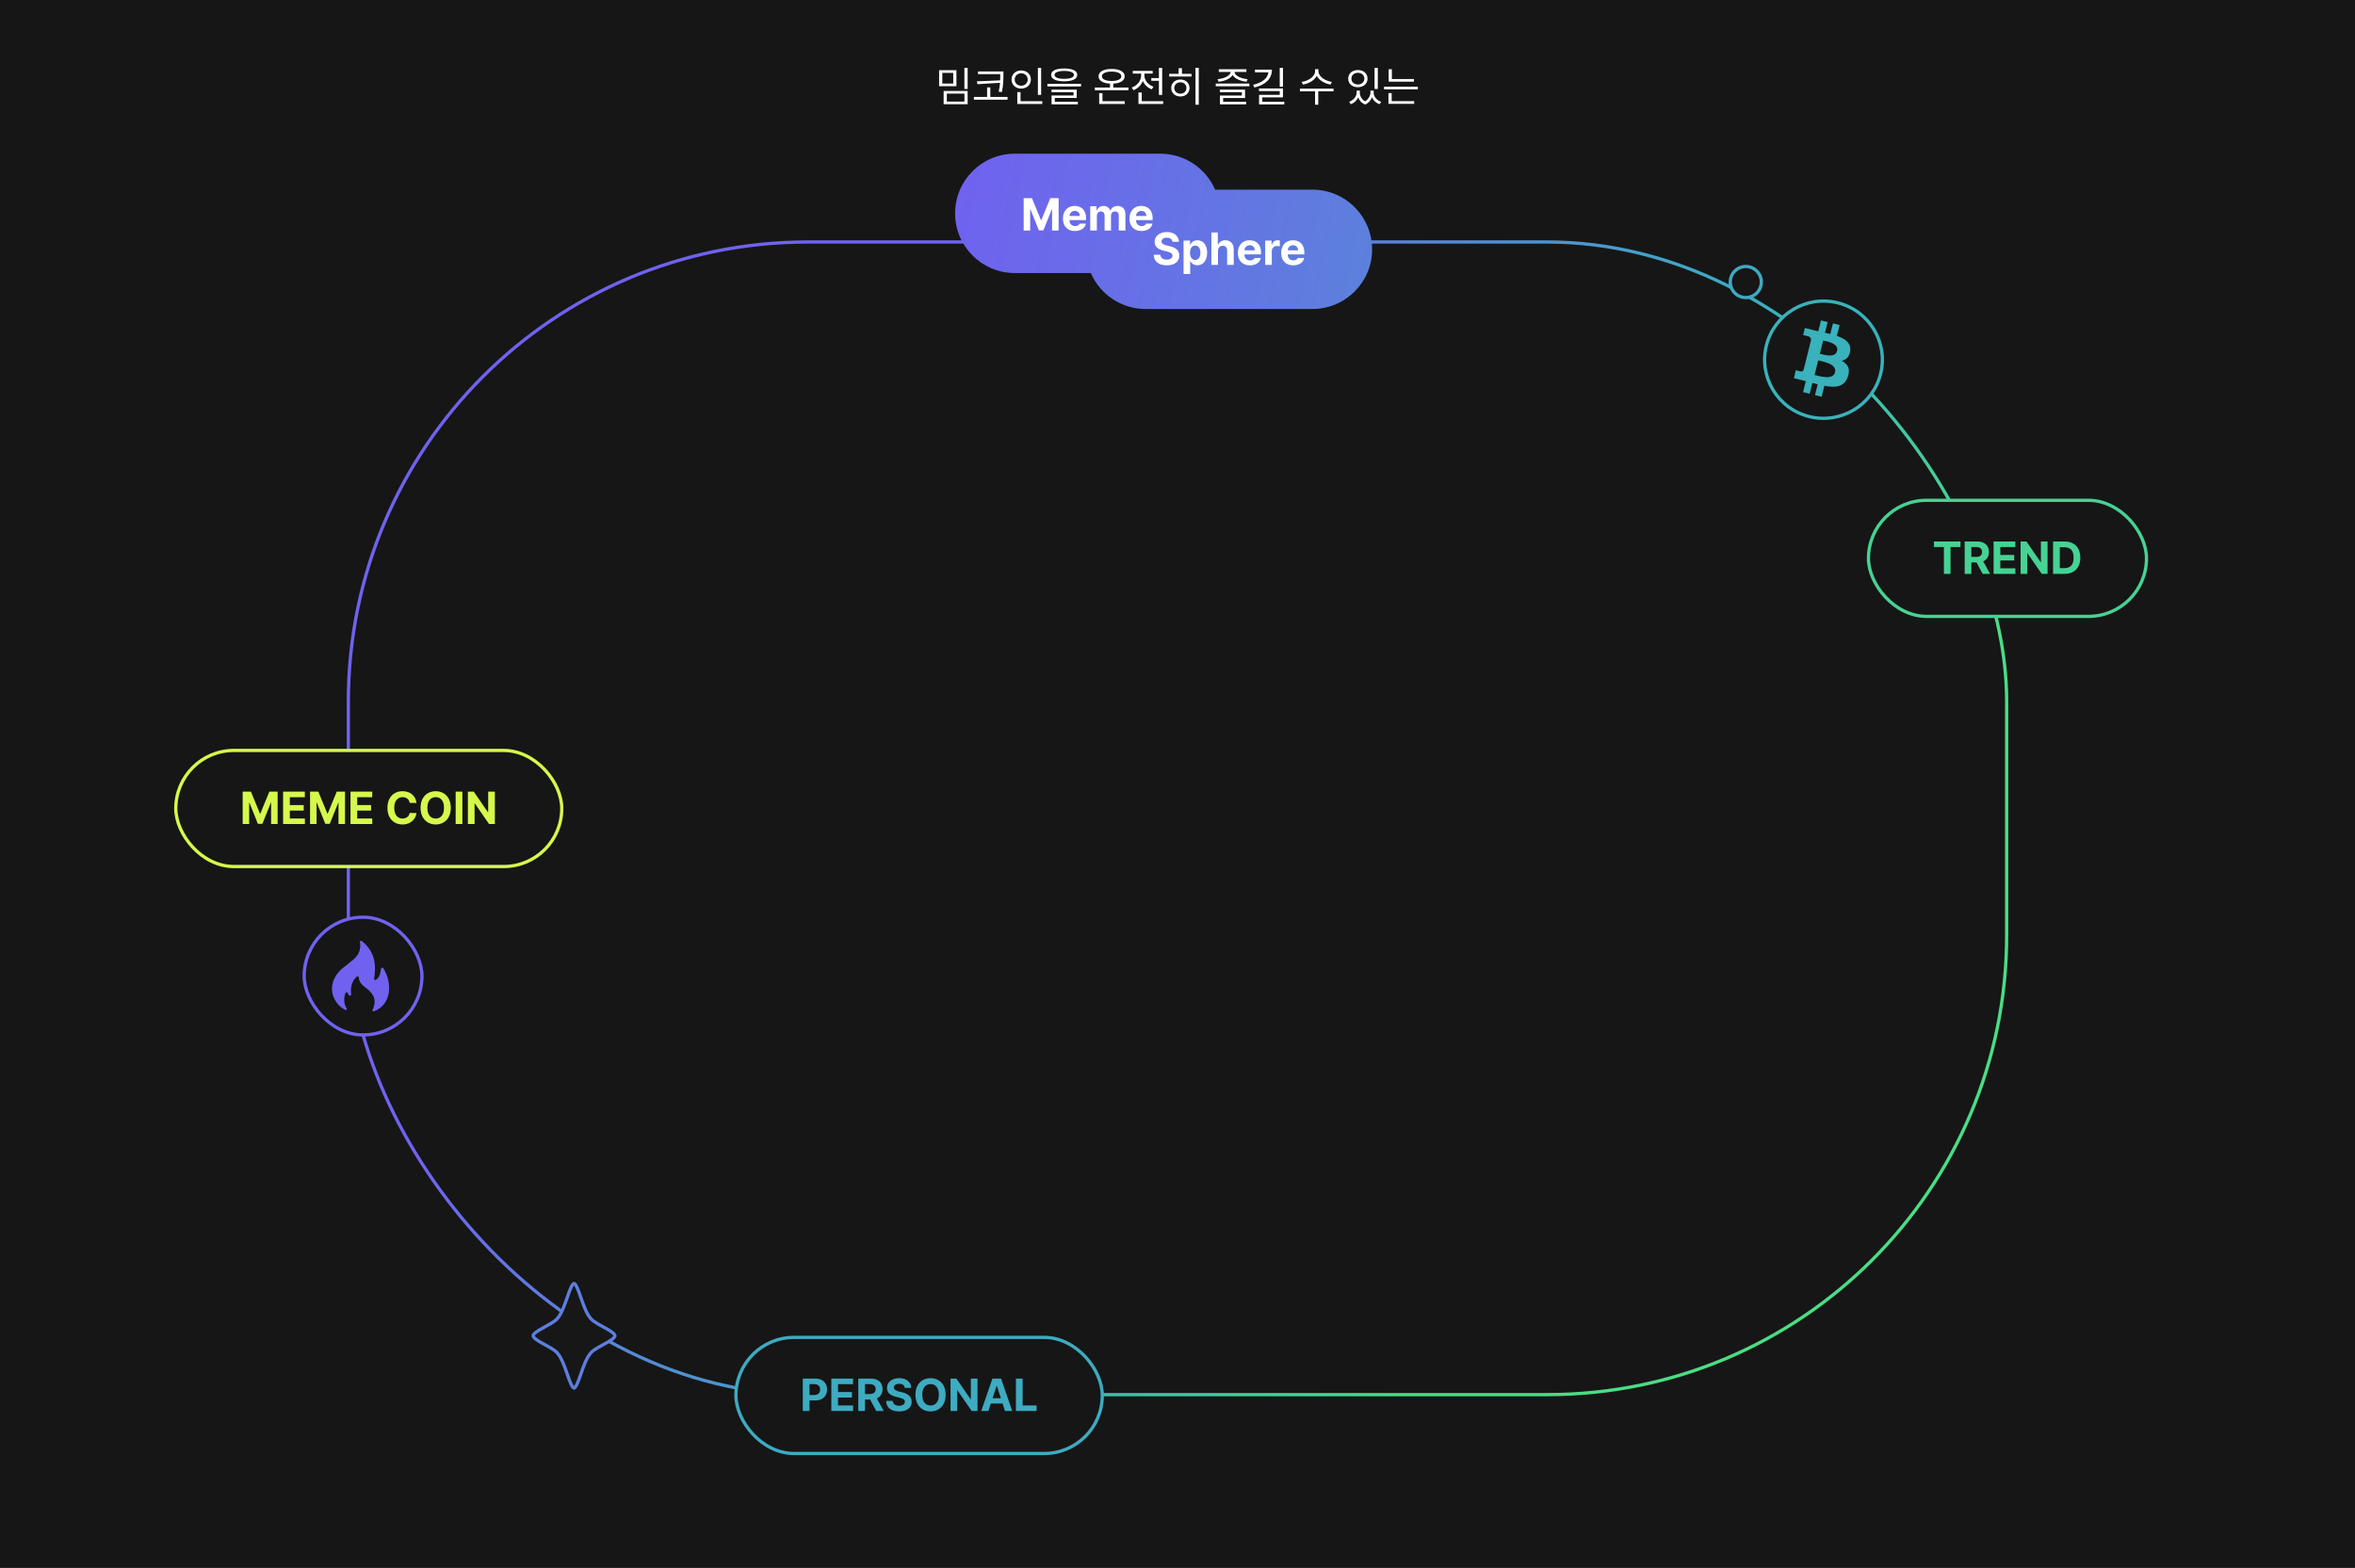 <svg width="1440" height="959" viewBox="0 0 1440 959" fill="none" xmlns="http://www.w3.org/2000/svg">
<rect width="1440" height="959" fill="#161616"/>
<path d="M584.82 42.932V52.732H574.232V42.932H584.82ZM576.188 44.582V51.107H582.865V44.582H576.188ZM591.676 41.51V54.408H589.695V41.51H591.676ZM591.676 55.652V63.752H577V55.652H591.676ZM578.955 57.252V62.127H589.721V57.252H578.955ZM613.562 43.693V45.877C613.537 48.619 613.562 51.717 612.623 56.312L610.668 56.084C611.112 54.04 611.341 52.25 611.48 50.65L597.668 51.488L597.338 49.736L611.557 49.152C611.607 47.959 611.607 46.88 611.607 45.877V45.344H597.998V43.693H613.562ZM616.076 59.283V60.984H595.51V59.283H603.584V53.443H605.539V59.283H616.076ZM636.617 41.51V58.014H634.637V41.51H636.617ZM637.328 61.898V63.574H622.043V56.338H624.023V61.898H637.328ZM624.43 43.084C627.807 43.084 630.346 45.369 630.346 48.619C630.346 51.92 627.807 54.18 624.43 54.18C621.053 54.18 618.514 51.92 618.514 48.619C618.514 45.369 621.053 43.084 624.43 43.084ZM624.43 44.836C622.145 44.836 620.443 46.41 620.469 48.619C620.443 50.879 622.145 52.428 624.43 52.428C626.664 52.428 628.391 50.879 628.391 48.619C628.391 46.41 626.664 44.836 624.43 44.836ZM650.734 41.891C655.762 41.891 658.707 43.262 658.707 45.775C658.707 48.34 655.762 49.711 650.734 49.736C645.707 49.711 642.736 48.34 642.736 45.775C642.736 43.262 645.707 41.891 650.734 41.891ZM650.734 43.389C646.977 43.389 644.793 44.303 644.818 45.775C644.793 47.35 646.977 48.213 650.734 48.213C654.467 48.213 656.676 47.35 656.676 45.775C656.676 44.303 654.467 43.389 650.734 43.389ZM661.018 51.26V52.885H640.451V51.26H661.018ZM658.377 54.84V59.893H644.971V62.228H659.062V63.803H642.99V58.42H656.422V56.363H642.939V54.84H658.377ZM690.014 53.52V55.17H669.447V53.52H678.74V51.158C674.411 50.942 671.732 49.305 671.732 46.639C671.732 43.871 674.83 42.17 679.73 42.17C684.58 42.17 687.703 43.871 687.703 46.639C687.703 49.305 684.999 50.942 680.721 51.158V53.52H690.014ZM687.729 61.898V63.574H672.113V56.998H674.119V61.898H687.729ZM679.73 43.795C676.1 43.795 673.764 44.912 673.789 46.639C673.764 48.467 676.1 49.533 679.73 49.533C683.336 49.533 685.672 48.467 685.672 46.639C685.672 44.912 683.336 43.795 679.73 43.795ZM710.631 41.51V58.065H708.625V49.406H703.979V47.756H708.625V41.51H710.631ZM711.266 61.898V63.574H696.133V56.566H698.139V61.898H711.266ZM699.764 46.156C699.764 49.076 702.023 51.92 705.324 53.037L704.283 54.637C701.731 53.723 699.764 51.818 698.799 49.482C697.821 52.085 695.739 54.167 693.061 55.17L692.02 53.545C695.346 52.377 697.758 49.406 697.758 46.156V44.988H692.654V43.338H704.816V44.988H699.764V46.156ZM733 41.484V64.057H730.994V41.484H733ZM728.557 45.166V46.791H714.896V45.166H720.711V41.713H722.717V45.166H728.557ZM721.777 48.645C725.027 48.645 727.363 50.777 727.363 53.824C727.363 56.871 725.027 59.004 721.777 59.004C718.502 59.004 716.141 56.871 716.166 53.824C716.141 50.777 718.502 48.645 721.777 48.645ZM721.777 50.32C719.619 50.32 718.045 51.793 718.045 53.824C718.045 55.881 719.619 57.328 721.777 57.303C723.91 57.328 725.459 55.881 725.459 53.824C725.459 51.793 723.91 50.32 721.777 50.32ZM763.951 51.107V52.758H743.385V51.107H763.951ZM761.311 54.84V59.943H747.904V62.228H761.996V63.803H745.924V58.445H759.355V56.363H745.873V54.84H761.311ZM762.123 42.373V43.998H754.836C755.039 46.321 758.848 48.099 762.859 48.416L762.199 49.99C758.505 49.609 755.026 48.175 753.693 45.902C752.322 48.175 748.856 49.609 745.162 49.99L744.502 48.416C748.488 48.099 752.284 46.321 752.551 43.998H745.264V42.373H762.123ZM784.492 41.484V53.037H782.512V41.484H784.492ZM777.738 42.602C777.738 48.365 773.65 51.971 766.973 53.52L766.236 51.844C771.886 50.587 775.199 47.883 775.555 44.252H767.379V42.602H777.738ZM784.492 54.103V59.562H771.848V62.254H785.305V63.853H769.867V58.039H782.512V55.703H769.816V54.103H784.492ZM806.176 43.592C806.176 46.766 810.34 49.533 814.402 50.092L813.59 51.717C810.086 51.133 806.62 49.19 805.16 46.41C803.713 49.203 800.234 51.133 796.73 51.717L795.918 50.092C799.98 49.533 804.119 46.816 804.119 43.592V42.297H806.176V43.592ZM815.418 54.205V55.881H806.074V64.057H804.119V55.881H794.852V54.205H815.418ZM831.49 56.643C831.49 58.636 832.557 60.756 834.715 61.975C836.848 60.642 837.99 58.395 837.99 56.643V55.398H839.945V56.643C839.945 58.953 841.646 61.289 844.541 62.279L843.551 63.752C841.291 62.952 839.704 61.378 838.93 59.486C838.231 61.315 836.848 63.041 834.766 63.93C832.569 63.092 831.173 61.429 830.5 59.537C829.7 61.365 828.139 62.94 825.98 63.752L824.965 62.279C827.809 61.213 829.535 58.801 829.561 56.643V55.398H831.49V56.643ZM842.484 41.51V54.408H840.504V41.51H842.484ZM830.297 42.83C833.725 42.83 836.213 44.963 836.213 48.111C836.213 51.209 833.725 53.342 830.297 53.342C826.869 53.342 824.381 51.209 824.381 48.111C824.381 44.963 826.869 42.83 830.297 42.83ZM830.297 44.531C827.986 44.506 826.311 46.004 826.336 48.111C826.311 50.193 827.986 51.666 830.297 51.691C832.582 51.666 834.258 50.193 834.258 48.111C834.258 46.004 832.582 44.506 830.297 44.531ZM864.574 48.34V49.94H849.111V42.322H851.092V48.34H864.574ZM866.961 53.012V54.637H846.293V53.012H866.961ZM864.701 61.848V63.498H848.984V56.947H850.965V61.848H864.701Z" fill="white"/>
<rect x="213" y="148" width="1014" height="705" rx="281" stroke="url(#paint0_linear_3119_16591)" stroke-width="2"/>
<rect x="1142.5" y="306" width="170" height="71" rx="35.5" fill="#161616"/>
<rect x="1142.5" y="306" width="170" height="71" rx="35.5" stroke="#46D293" stroke-width="2"/>
<path d="M1182.55 331.203H1198.76V334.594H1192.69V351H1188.63V334.594H1182.55V331.203ZM1201.33 331.203H1209.07C1210.57 331.203 1211.84 331.467 1212.9 331.996C1213.96 332.516 1214.78 333.263 1215.33 334.238C1215.89 335.214 1216.17 336.353 1216.17 337.656C1216.17 338.951 1215.88 340.076 1215.32 341.033C1214.76 341.981 1213.94 342.71 1212.86 343.221C1211.77 343.722 1210.48 343.973 1208.97 343.973H1203.74V340.623H1208.33C1209.15 340.623 1209.83 340.514 1210.36 340.295C1210.88 340.067 1211.28 339.734 1211.54 339.297C1211.81 338.859 1211.94 338.312 1211.94 337.656C1211.94 336.982 1211.81 336.417 1211.54 335.961C1211.28 335.505 1210.88 335.163 1210.34 334.936C1209.8 334.699 1209.13 334.58 1208.32 334.58H1205.43V351H1201.33V331.203ZM1216.88 351H1212.31L1207.51 342.004H1211.96L1216.88 351ZM1219.02 331.203H1232.31V334.594H1223.12V339.406H1231.62V342.783H1223.12V347.609H1232.34V351H1219.02V331.203ZM1252.01 351H1248.46L1239.76 338.422H1239.61V351H1235.51V331.203H1239.12L1247.75 343.768H1247.93V331.203H1252.01V351ZM1257.22 351V347.473H1262.19C1263.46 347.473 1264.52 347.245 1265.37 346.789C1266.22 346.333 1266.86 345.636 1267.29 344.697C1267.71 343.749 1267.93 342.546 1267.93 341.088C1267.93 339.63 1267.71 338.431 1267.29 337.492C1266.87 336.544 1266.23 335.847 1265.38 335.4C1264.54 334.954 1263.48 334.73 1262.21 334.73H1257.13V331.203H1262.42C1264.4 331.203 1266.12 331.6 1267.56 332.393C1269.01 333.176 1270.12 334.311 1270.88 335.797C1271.66 337.283 1272.04 339.046 1272.04 341.088C1272.04 343.139 1271.66 344.907 1270.88 346.393C1270.11 347.878 1268.99 349.018 1267.53 349.811C1266.08 350.604 1264.36 351 1262.36 351H1257.22ZM1259.49 351H1255.39V331.203H1259.49V351Z" fill="#46D293"/>
<rect x="450" y="818" width="224" height="71" rx="35.5" fill="#161616"/>
<rect x="450" y="818" width="224" height="71" rx="35.5" stroke="#3DABC1" stroke-width="2"/>
<path d="M490.879 843.203H498.617C500.094 843.203 501.365 843.486 502.432 844.051C503.507 844.607 504.323 845.391 504.879 846.402C505.435 847.414 505.713 848.576 505.713 849.889C505.713 851.21 505.426 852.372 504.852 853.375C504.286 854.368 503.462 855.148 502.377 855.713C501.301 856.269 500.016 856.547 498.521 856.547H493.545V853.238H497.879C498.672 853.238 499.337 853.102 499.875 852.828C500.422 852.546 500.827 852.154 501.092 851.652C501.356 851.151 501.488 850.563 501.488 849.889C501.488 849.214 501.356 848.631 501.092 848.139C500.827 847.637 500.422 847.255 499.875 846.99C499.337 846.717 498.667 846.58 497.865 846.58H494.98V863H490.879V843.203ZM508.324 843.203H521.613V846.594H512.426V851.406H520.916V854.783H512.426V859.609H521.641V863H508.324V843.203ZM524.812 843.203H532.551C534.046 843.203 535.322 843.467 536.379 843.996C537.445 844.516 538.257 845.263 538.812 846.238C539.368 847.214 539.646 848.353 539.646 849.656C539.646 850.951 539.364 852.076 538.799 853.033C538.243 853.981 537.423 854.71 536.338 855.221C535.253 855.722 533.959 855.973 532.455 855.973H527.219V852.623H531.812C532.633 852.623 533.307 852.514 533.836 852.295C534.365 852.067 534.761 851.734 535.025 851.297C535.29 850.859 535.422 850.312 535.422 849.656C535.422 848.982 535.29 848.417 535.025 847.961C534.761 847.505 534.36 847.163 533.822 846.936C533.285 846.699 532.61 846.58 531.799 846.58H528.914V863H524.812V843.203ZM540.357 863H535.791L530.992 854.004H535.436L540.357 863ZM553.223 848.863C553.168 848.335 552.999 847.883 552.717 847.51C552.443 847.136 552.061 846.854 551.568 846.662C551.076 846.471 550.488 846.375 549.805 846.375C549.139 846.375 548.561 846.471 548.068 846.662C547.585 846.854 547.216 847.122 546.961 847.469C546.706 847.806 546.578 848.193 546.578 848.631C546.569 849.296 546.842 849.816 547.398 850.189C547.964 850.563 548.743 850.873 549.736 851.119L551.514 851.543C553.391 851.962 554.845 852.641 555.875 853.58C556.914 854.51 557.438 855.768 557.447 857.354C557.447 858.548 557.142 859.591 556.531 860.484C555.921 861.378 555.041 862.066 553.893 862.549C552.744 863.032 551.372 863.273 549.777 863.273C548.182 863.273 546.792 863.027 545.607 862.535C544.432 862.043 543.52 861.318 542.873 860.361C542.226 859.395 541.88 858.215 541.834 856.82H545.826C545.881 857.467 546.077 858.014 546.414 858.461C546.751 858.908 547.207 859.245 547.781 859.473C548.355 859.701 549.007 859.814 549.736 859.814C550.447 859.814 551.072 859.71 551.609 859.5C552.147 859.29 552.562 858.999 552.854 858.625C553.145 858.242 553.291 857.809 553.291 857.326C553.291 856.889 553.163 856.52 552.908 856.219C552.653 855.909 552.279 855.649 551.787 855.439C551.304 855.221 550.68 855.016 549.914 854.824L547.74 854.305C546.008 853.876 544.678 853.225 543.748 852.35C542.827 851.465 542.367 850.317 542.367 848.904C542.367 847.729 542.686 846.689 543.324 845.787C543.971 844.885 544.86 844.183 545.99 843.682C547.13 843.18 548.415 842.93 549.846 842.93C551.286 842.93 552.557 843.18 553.66 843.682C554.763 844.174 555.62 844.871 556.23 845.773C556.841 846.667 557.156 847.697 557.174 848.863H553.223ZM578.242 853.102C578.242 855.198 577.841 857.016 577.039 858.557C576.246 860.088 575.148 861.259 573.744 862.07C572.35 862.872 570.768 863.273 569 863.273C567.232 863.273 565.646 862.872 564.242 862.07C562.848 861.259 561.749 860.083 560.947 858.543C560.154 857.003 559.758 855.189 559.758 853.102C559.758 850.987 560.154 849.164 560.947 847.633C561.749 846.102 562.848 844.935 564.242 844.133C565.646 843.331 567.232 842.93 569 842.93C570.768 842.93 572.35 843.331 573.744 844.133C575.148 844.935 576.246 846.102 577.039 847.633C577.841 849.164 578.242 850.987 578.242 853.102ZM574.086 853.102C574.086 851.707 573.876 850.522 573.457 849.547C573.047 848.572 572.459 847.833 571.693 847.332C570.937 846.822 570.039 846.566 569 846.566C567.97 846.566 567.072 846.822 566.307 847.332C565.55 847.833 564.962 848.572 564.543 849.547C564.124 850.522 563.914 851.707 563.914 853.102C563.914 854.496 564.124 855.681 564.543 856.656C564.962 857.632 565.55 858.374 566.307 858.885C567.072 859.386 567.97 859.637 569 859.637C570.039 859.637 570.937 859.386 571.693 858.885C572.459 858.374 573.047 857.632 573.457 856.656C573.876 855.681 574.086 854.496 574.086 853.102ZM597.725 863H594.17L585.475 850.422H585.324V863H581.223V843.203H584.832L593.459 855.768H593.637V843.203H597.725V863ZM599.994 863L606.83 843.203H612.107L618.957 863H614.541L609.551 847.674H609.387L604.383 863H599.994ZM614.732 855.221V858.434H604.164V855.221H614.732ZM621.199 843.203H625.301V859.609H633.818V863H621.199V843.203Z" fill="#3DABC1"/>
<path fill-rule="evenodd" clip-rule="evenodd" d="M620.5 94C600.342 94 584 110.342 584 130.5C584 150.658 600.342 167 620.5 167H666.994C672.603 179.944 685.494 189 700.5 189H802.5C822.658 189 839 172.658 839 152.5C839 132.342 822.658 116 802.5 116H743.006C737.397 103.056 724.506 94 709.5 94H620.5Z" fill="url(#paint1_linear_3119_16591)"/>
<path d="M716.883 147.863C716.828 147.335 716.66 146.883 716.377 146.51C716.104 146.136 715.721 145.854 715.229 145.662C714.736 145.471 714.148 145.375 713.465 145.375C712.799 145.375 712.221 145.471 711.729 145.662C711.245 145.854 710.876 146.122 710.621 146.469C710.366 146.806 710.238 147.193 710.238 147.631C710.229 148.296 710.503 148.816 711.059 149.189C711.624 149.563 712.403 149.873 713.396 150.119L715.174 150.543C717.051 150.962 718.505 151.641 719.535 152.58C720.574 153.51 721.098 154.768 721.107 156.354C721.107 157.548 720.802 158.591 720.191 159.484C719.581 160.378 718.701 161.066 717.553 161.549C716.404 162.032 715.033 162.273 713.438 162.273C711.842 162.273 710.452 162.027 709.268 161.535C708.092 161.043 707.18 160.318 706.533 159.361C705.886 158.395 705.54 157.215 705.494 155.82H709.486C709.541 156.467 709.737 157.014 710.074 157.461C710.411 157.908 710.867 158.245 711.441 158.473C712.016 158.701 712.667 158.814 713.396 158.814C714.107 158.814 714.732 158.71 715.27 158.5C715.807 158.29 716.222 157.999 716.514 157.625C716.805 157.242 716.951 156.809 716.951 156.326C716.951 155.889 716.824 155.52 716.568 155.219C716.313 154.909 715.939 154.649 715.447 154.439C714.964 154.221 714.34 154.016 713.574 153.824L711.4 153.305C709.669 152.876 708.338 152.225 707.408 151.35C706.488 150.465 706.027 149.317 706.027 147.904C706.027 146.729 706.346 145.689 706.984 144.787C707.632 143.885 708.52 143.183 709.65 142.682C710.79 142.18 712.075 141.93 713.506 141.93C714.946 141.93 716.217 142.18 717.32 142.682C718.423 143.174 719.28 143.871 719.891 144.773C720.501 145.667 720.816 146.697 720.834 147.863H716.883ZM723.705 147.152H727.684V149.641H727.875L727.957 149.477C728.194 149.012 728.486 148.597 728.832 148.232C729.178 147.859 729.625 147.553 730.172 147.316C730.719 147.079 731.361 146.961 732.1 146.961C733.221 146.961 734.237 147.248 735.148 147.822C736.06 148.396 736.78 149.258 737.309 150.406C737.846 151.555 738.115 152.949 738.115 154.59C738.115 156.194 737.855 157.575 737.336 158.732C736.816 159.881 736.101 160.751 735.189 161.344C734.278 161.936 733.243 162.232 732.086 162.232C731.357 162.232 730.71 162.109 730.145 161.863C729.589 161.617 729.137 161.316 728.791 160.961C728.445 160.605 728.148 160.191 727.902 159.717L727.875 159.635H727.752V167.578H723.705V147.152ZM727.643 154.562C727.643 155.447 727.77 156.226 728.025 156.9C728.281 157.575 728.645 158.094 729.119 158.459C729.593 158.824 730.167 159.006 730.842 159.006C731.507 159.006 732.077 158.819 732.551 158.445C733.034 158.072 733.394 157.552 733.631 156.887C733.877 156.212 734 155.438 734 154.562C734 153.688 733.877 152.922 733.631 152.266C733.394 151.609 733.038 151.104 732.564 150.748C732.09 150.383 731.516 150.201 730.842 150.201C730.167 150.201 729.593 150.379 729.119 150.734C728.645 151.081 728.281 151.582 728.025 152.238C727.77 152.895 727.643 153.669 727.643 154.562ZM744.76 162H740.713V142.203H744.65V149.75H744.814C745.17 148.866 745.721 148.182 746.469 147.699C747.225 147.207 748.15 146.961 749.244 146.961C750.283 146.961 751.19 147.184 751.965 147.631C752.74 148.077 753.337 148.72 753.756 149.559C754.175 150.397 754.385 151.391 754.385 152.539V162H750.338V153.236C750.338 152.626 750.233 152.102 750.023 151.664C749.814 151.227 749.508 150.894 749.107 150.666C748.706 150.438 748.223 150.324 747.658 150.324C747.084 150.324 746.583 150.447 746.154 150.693C745.726 150.93 745.384 151.281 745.129 151.746C744.883 152.211 744.76 152.762 744.76 153.4V162ZM764.27 162.287C762.775 162.287 761.471 161.977 760.359 161.357C759.257 160.738 758.404 159.854 757.803 158.705C757.21 157.557 756.914 156.208 756.914 154.658C756.914 153.127 757.21 151.783 757.803 150.625C758.404 149.458 759.247 148.556 760.332 147.918C761.417 147.28 762.674 146.961 764.105 146.961C765.445 146.961 766.639 147.243 767.688 147.809C768.736 148.365 769.561 149.208 770.162 150.338C770.764 151.468 771.064 152.849 771.064 154.48V155.615H758.568V153.086H767.25C767.25 152.484 767.118 151.951 766.854 151.486C766.589 151.012 766.225 150.643 765.76 150.379C765.295 150.115 764.766 149.982 764.174 149.982C763.545 149.982 762.984 150.128 762.492 150.42C762 150.702 761.613 151.094 761.33 151.596C761.057 152.097 760.915 152.644 760.906 153.236V155.615C760.906 156.354 761.048 157.001 761.33 157.557C761.613 158.113 762.009 158.536 762.52 158.828C763.039 159.12 763.641 159.266 764.324 159.266C764.78 159.266 765.195 159.202 765.568 159.074C765.942 158.938 766.257 158.764 766.512 158.555C766.776 158.336 766.977 158.081 767.113 157.789H770.969C770.777 158.691 770.381 159.484 769.779 160.168C769.187 160.842 768.417 161.367 767.469 161.74C766.53 162.105 765.464 162.287 764.27 162.287ZM773.607 147.152H777.518V149.736H777.682C777.946 148.825 778.397 148.132 779.035 147.658C779.673 147.175 780.411 146.934 781.25 146.934C781.688 146.934 782.12 146.979 782.549 147.07V150.68C782.376 150.616 782.116 150.566 781.77 150.529C781.423 150.484 781.104 150.461 780.812 150.461C780.211 150.461 779.673 150.593 779.199 150.857C778.725 151.113 778.347 151.477 778.064 151.951C777.791 152.416 777.654 152.954 777.654 153.564V162H773.607V147.152ZM790.766 162.287C789.271 162.287 787.967 161.977 786.855 161.357C785.753 160.738 784.9 159.854 784.299 158.705C783.706 157.557 783.41 156.208 783.41 154.658C783.41 153.127 783.706 151.783 784.299 150.625C784.9 149.458 785.743 148.556 786.828 147.918C787.913 147.28 789.171 146.961 790.602 146.961C791.941 146.961 793.135 147.243 794.184 147.809C795.232 148.365 796.057 149.208 796.658 150.338C797.26 151.468 797.561 152.849 797.561 154.48V155.615H785.064V153.086H793.746C793.746 152.484 793.614 151.951 793.35 151.486C793.085 151.012 792.721 150.643 792.256 150.379C791.791 150.115 791.262 149.982 790.67 149.982C790.041 149.982 789.48 150.128 788.988 150.42C788.496 150.702 788.109 151.094 787.826 151.596C787.553 152.097 787.411 152.644 787.402 153.236V155.615C787.402 156.354 787.544 157.001 787.826 157.557C788.109 158.113 788.505 158.536 789.016 158.828C789.535 159.12 790.137 159.266 790.82 159.266C791.276 159.266 791.691 159.202 792.064 159.074C792.438 158.938 792.753 158.764 793.008 158.555C793.272 158.336 793.473 158.081 793.609 157.789H797.465C797.273 158.691 796.877 159.484 796.275 160.168C795.683 160.842 794.913 161.367 793.965 161.74C793.026 162.105 791.96 162.287 790.766 162.287Z" fill="white"/>
<path d="M630.998 121.203L636.508 134.615H636.74L642.236 121.203H647.309V141H643.316V128.025H643.152L637.984 140.904H635.236L630.082 127.998H629.918V141H625.939V121.203H630.998ZM657.303 141.287C655.808 141.287 654.505 140.977 653.393 140.357C652.29 139.738 651.438 138.854 650.836 137.705C650.243 136.557 649.947 135.208 649.947 133.658C649.947 132.127 650.243 130.783 650.836 129.625C651.438 128.458 652.281 127.556 653.365 126.918C654.45 126.28 655.708 125.961 657.139 125.961C658.479 125.961 659.673 126.243 660.721 126.809C661.769 127.365 662.594 128.208 663.195 129.338C663.797 130.468 664.098 131.849 664.098 133.48V134.615H651.602V132.086H660.283C660.283 131.484 660.151 130.951 659.887 130.486C659.622 130.012 659.258 129.643 658.793 129.379C658.328 129.115 657.799 128.982 657.207 128.982C656.578 128.982 656.018 129.128 655.525 129.42C655.033 129.702 654.646 130.094 654.363 130.596C654.09 131.097 653.949 131.644 653.939 132.236V134.615C653.939 135.354 654.081 136.001 654.363 136.557C654.646 137.113 655.042 137.536 655.553 137.828C656.072 138.12 656.674 138.266 657.357 138.266C657.813 138.266 658.228 138.202 658.602 138.074C658.975 137.938 659.29 137.764 659.545 137.555C659.809 137.336 660.01 137.081 660.146 136.789H664.002C663.811 137.691 663.414 138.484 662.812 139.168C662.22 139.842 661.45 140.367 660.502 140.74C659.563 141.105 658.497 141.287 657.303 141.287ZM666.641 126.152H670.496V128.75H670.66C670.988 127.866 671.512 127.182 672.232 126.699C672.952 126.207 673.809 125.961 674.803 125.961C675.468 125.961 676.074 126.075 676.621 126.303C677.177 126.521 677.642 126.84 678.016 127.26C678.389 127.679 678.663 128.176 678.836 128.75H678.973C679.191 128.185 679.515 127.693 679.943 127.273C680.372 126.854 680.887 126.531 681.488 126.303C682.09 126.075 682.746 125.961 683.457 125.961C684.387 125.961 685.202 126.161 685.904 126.562C686.615 126.954 687.167 127.533 687.559 128.299C687.951 129.055 688.146 129.967 688.146 131.033V141H684.086V131.799C684.086 130.988 683.872 130.372 683.443 129.953C683.015 129.525 682.454 129.311 681.762 129.311C681.26 129.311 680.827 129.42 680.463 129.639C680.107 129.848 679.829 130.149 679.629 130.541C679.438 130.924 679.342 131.38 679.342 131.908V141H675.418V131.689C675.418 131.215 675.322 130.796 675.131 130.432C674.949 130.067 674.684 129.789 674.338 129.598C673.992 129.406 673.59 129.311 673.135 129.311C672.679 129.311 672.264 129.424 671.891 129.652C671.526 129.871 671.234 130.19 671.016 130.609C670.797 131.029 670.688 131.516 670.688 132.072V141H666.641V126.152ZM697.99 141.287C696.495 141.287 695.192 140.977 694.08 140.357C692.977 139.738 692.125 138.854 691.523 137.705C690.931 136.557 690.635 135.208 690.635 133.658C690.635 132.127 690.931 130.783 691.523 129.625C692.125 128.458 692.968 127.556 694.053 126.918C695.137 126.28 696.395 125.961 697.826 125.961C699.166 125.961 700.36 126.243 701.408 126.809C702.456 127.365 703.281 128.208 703.883 129.338C704.484 130.468 704.785 131.849 704.785 133.48V134.615H692.289V132.086H700.971C700.971 131.484 700.839 130.951 700.574 130.486C700.31 130.012 699.945 129.643 699.48 129.379C699.016 129.115 698.487 128.982 697.895 128.982C697.266 128.982 696.705 129.128 696.213 129.42C695.721 129.702 695.333 130.094 695.051 130.596C694.777 131.097 694.636 131.644 694.627 132.236V134.615C694.627 135.354 694.768 136.001 695.051 136.557C695.333 137.113 695.73 137.536 696.24 137.828C696.76 138.12 697.361 138.266 698.045 138.266C698.501 138.266 698.915 138.202 699.289 138.074C699.663 137.938 699.977 137.764 700.232 137.555C700.497 137.336 700.697 137.081 700.834 136.789H704.689C704.498 137.691 704.102 138.484 703.5 139.168C702.908 139.842 702.137 140.367 701.189 140.74C700.251 141.105 699.184 141.287 697.99 141.287Z" fill="white"/>
<g clip-path="url(#clip0_3119_16591)">
<path d="M1149.92 228.674L1149.88 228.847C1145 247.952 1125.52 259.564 1106.29 254.786C1087 249.996 1075.27 230.535 1080.08 211.33L1080.08 211.33C1084.88 192.119 1104.42 180.422 1123.71 185.213L1123.71 185.213C1143 190.004 1154.73 209.466 1149.92 228.674Z" fill="#161616" stroke="#39B2BC" stroke-width="2"/>
<path d="M1131.32 214.748C1132.05 209.843 1128.3 207.206 1123.18 205.447L1124.84 198.803L1120.78 197.795L1119.16 204.265C1118.09 203.999 1117 203.749 1115.91 203.502L1117.54 196.989L1113.48 195.981L1111.82 202.624C1110.93 202.424 1110.07 202.226 1109.22 202.017L1109.23 201.996L1103.63 200.603L1102.55 204.923C1102.55 204.923 1105.56 205.611 1105.5 205.653C1107.14 206.062 1107.44 207.147 1107.39 208.006L1105.5 215.576C1105.61 215.604 1105.76 215.646 1105.92 215.711C1105.78 215.677 1105.64 215.641 1105.49 215.605L1102.83 226.209C1102.63 226.707 1102.12 227.454 1100.97 227.17C1101.01 227.229 1098.02 226.436 1098.02 226.436L1096.94 231.318L1101.29 232.378C1102.27 232.624 1103.24 232.881 1104.18 233.123L1102.5 239.843L1106.56 240.851L1108.22 234.202C1109.33 234.501 1110.41 234.778 1111.46 235.038L1109.8 241.656L1113.86 242.664L1115.54 235.956C1122.47 237.261 1127.67 236.735 1129.86 230.497C1131.63 225.474 1129.78 222.577 1126.13 220.688C1128.79 220.078 1130.79 218.34 1131.32 214.749L1131.32 214.748ZM1122.04 227.707C1120.78 232.73 1112.29 230.015 1109.54 229.334L1111.77 220.43C1114.52 221.115 1123.35 222.469 1122.04 227.707ZM1123.3 214.676C1122.15 219.244 1115.08 216.923 1112.79 216.354L1114.81 208.279C1117.11 208.848 1124.49 209.91 1123.3 214.676Z" fill="#39B2BC"/>
</g>
<rect x="186" y="561" width="72" height="72" rx="36" fill="#161616"/>
<rect x="186" y="561" width="72" height="72" rx="36" stroke="#7062EF" stroke-width="2"/>
<path d="M212.028 616.826C212.386 617.378 211.67 618.024 211.057 617.654C208.804 616.503 207.169 615.027 205.84 613.183C200.981 606.591 202.464 598.062 209.471 592.207C211.619 590.41 213.919 588.751 216.066 586.906C219.493 584.001 220.874 580.359 220.055 576.118C219.952 575.565 220.719 575.196 221.232 575.565C229.312 582.019 230.129 589.995 228.749 598.707C228.646 599.26 229.362 599.629 229.823 599.306C231.664 598.108 232.431 596.449 233.044 592.391C233.147 591.792 234.015 591.653 234.373 592.161C239.897 600.827 239.742 614.289 228.697 618.53C228.136 618.76 227.521 618.207 227.778 617.701C230.232 612.768 229.261 608.48 224.351 604.701C221.793 602.811 219.442 600.875 219.391 597.786C219.391 597.233 218.623 596.957 218.214 597.324C214.737 600.367 214.276 604.193 214.737 608.342C214.789 608.941 213.918 609.263 213.509 608.804C213.1 608.342 212.793 607.882 212.59 607.329C212.386 606.777 211.464 606.73 211.261 607.329C210.187 610.51 209.981 613.644 212.028 616.826L212.028 616.826Z" fill="#7062EF"/>
<circle cx="1067.5" cy="172.5" r="9.5" fill="#161616" stroke="#3FA9C2" stroke-width="2"/>
<rect x="107.5" y="459" width="236" height="71" rx="35.5" fill="#161616"/>
<rect x="107.5" y="459" width="236" height="71" rx="35.5" stroke="#D6F84C" stroke-width="2"/>
<path d="M153.449 484.203L158.959 497.615H159.191L164.688 484.203H169.76V504H165.768V491.025H165.604L160.436 503.904H157.688L152.533 490.998H152.369V504H148.391V484.203H153.449ZM173.109 484.203H186.398V487.594H177.211V492.406H185.701V495.783H177.211V500.609H186.426V504H173.109V484.203ZM194.656 484.203L200.166 497.615H200.398L205.895 484.203H210.967V504H206.975V491.025H206.811L201.643 503.904H198.895L193.74 490.998H193.576V504H189.598V484.203H194.656ZM214.316 484.203H227.605V487.594H218.418V492.406H226.908V495.783H218.418V500.609H227.633V504H214.316V484.203ZM250.506 491.107C250.406 490.378 250.16 489.749 249.768 489.221C249.385 488.683 248.883 488.273 248.264 487.99C247.644 487.708 246.956 487.566 246.199 487.566C245.169 487.566 244.267 487.826 243.492 488.346C242.727 488.856 242.13 489.604 241.701 490.588C241.273 491.563 241.059 492.734 241.059 494.102C241.059 495.505 241.273 496.695 241.701 497.67C242.13 498.636 242.727 499.374 243.492 499.885C244.267 500.386 245.156 500.637 246.158 500.637C246.915 500.637 247.594 500.5 248.195 500.227C248.806 499.953 249.312 499.566 249.713 499.064C250.114 498.554 250.378 497.948 250.506 497.246L254.676 497.287C254.521 498.527 254.074 499.68 253.336 500.746C252.607 501.812 251.622 502.669 250.383 503.316C249.143 503.954 247.717 504.273 246.104 504.273C244.335 504.273 242.754 503.872 241.359 503.07C239.965 502.259 238.871 501.088 238.078 499.557C237.294 498.016 236.902 496.198 236.902 494.102C236.902 491.987 237.299 490.164 238.092 488.633C238.894 487.102 239.988 485.935 241.373 485.133C242.768 484.331 244.344 483.93 246.104 483.93C247.626 483.93 249.002 484.212 250.232 484.777C251.463 485.342 252.461 486.167 253.227 487.252C254.001 488.327 254.484 489.613 254.676 491.107H250.506ZM275.648 494.102C275.648 496.198 275.247 498.016 274.445 499.557C273.652 501.088 272.554 502.259 271.15 503.07C269.756 503.872 268.174 504.273 266.406 504.273C264.638 504.273 263.052 503.872 261.648 503.07C260.254 502.259 259.156 501.083 258.354 499.543C257.561 498.003 257.164 496.189 257.164 494.102C257.164 491.987 257.561 490.164 258.354 488.633C259.156 487.102 260.254 485.935 261.648 485.133C263.052 484.331 264.638 483.93 266.406 483.93C268.174 483.93 269.756 484.331 271.15 485.133C272.554 485.935 273.652 487.102 274.445 488.633C275.247 490.164 275.648 491.987 275.648 494.102ZM271.492 494.102C271.492 492.707 271.283 491.522 270.863 490.547C270.453 489.572 269.865 488.833 269.1 488.332C268.343 487.822 267.445 487.566 266.406 487.566C265.376 487.566 264.479 487.822 263.713 488.332C262.956 488.833 262.368 489.572 261.949 490.547C261.53 491.522 261.32 492.707 261.32 494.102C261.32 495.496 261.53 496.681 261.949 497.656C262.368 498.632 262.956 499.374 263.713 499.885C264.479 500.386 265.376 500.637 266.406 500.637C267.445 500.637 268.343 500.386 269.1 499.885C269.865 499.374 270.453 498.632 270.863 497.656C271.283 496.681 271.492 495.496 271.492 494.102ZM282.73 504H278.629V484.203H282.73V504ZM302.596 504H299.041L290.346 491.422H290.195V504H286.094V484.203H289.703L298.33 496.768H298.508V484.203H302.596V504Z" fill="#D6F84C"/>
<path d="M351 785C351.07 785 351.263 785.034 351.595 785.393C351.924 785.747 352.283 786.308 352.67 787.085C353.441 788.634 354.201 790.785 355.038 793.198C355.086 793.336 355.134 793.475 355.182 793.615C355.968 795.884 356.816 798.33 357.776 800.562C358.79 802.918 359.969 805.132 361.411 806.681C362.4 807.744 363.879 808.739 365.447 809.668C366.505 810.294 367.66 810.922 368.79 811.537C369.342 811.837 369.887 812.133 370.413 812.425C372.049 813.333 373.505 814.2 374.546 815.045C375.647 815.939 376 816.583 376 817C376 817.417 375.647 818.061 374.546 818.955C373.505 819.8 372.049 820.667 370.413 821.575C369.887 821.867 369.342 822.163 368.79 822.463C367.66 823.078 366.505 823.706 365.447 824.332C363.879 825.261 362.4 826.256 361.411 827.319C359.969 828.868 358.79 831.082 357.776 833.438C356.816 835.67 355.968 838.116 355.182 840.385C355.134 840.525 355.086 840.664 355.038 840.802C354.201 843.215 353.441 845.366 352.67 846.915C352.283 847.692 351.924 848.253 351.595 848.607C351.263 848.966 351.07 849 351 849C350.93 849 350.737 848.966 350.405 848.607C350.076 848.253 349.717 847.692 349.33 846.915C348.559 845.366 347.799 843.215 346.962 840.802C346.914 840.664 346.866 840.525 346.818 840.385C346.032 838.116 345.184 835.67 344.224 833.438C343.21 831.082 342.031 828.868 340.589 827.319C339.6 826.256 338.121 825.261 336.553 824.332C335.495 823.706 334.34 823.078 333.21 822.463C332.658 822.163 332.113 821.867 331.587 821.575C329.951 820.667 328.495 819.8 327.454 818.955C326.353 818.061 326 817.417 326 817C326 816.583 326.353 815.939 327.454 815.045C328.495 814.2 329.951 813.333 331.587 812.425C332.113 812.133 332.658 811.837 333.21 811.537C334.34 810.922 335.495 810.294 336.553 809.668C338.121 808.739 339.6 807.744 340.589 806.681C342.031 805.132 343.21 802.918 344.224 800.562C345.184 798.33 346.032 795.884 346.818 793.615C346.866 793.475 346.914 793.336 346.962 793.198C347.799 790.785 348.559 788.634 349.33 787.085C349.717 786.308 350.076 785.747 350.405 785.393C350.737 785.034 350.93 785 351 785Z" fill="#171717" stroke="#5D7EDE" stroke-width="2"/>
<defs>
<linearGradient id="paint0_linear_3119_16591" x1="249.284" y1="383.748" x2="988.209" y2="931.107" gradientUnits="userSpaceOnUse">
<stop offset="0.215" stop-color="#7062EF"/>
<stop offset="0.603" stop-color="#39B1BE"/>
<stop offset="0.835" stop-color="#4ADD85"/>
</linearGradient>
<linearGradient id="paint1_linear_3119_16591" x1="584" y1="114" x2="839" y2="165" gradientUnits="userSpaceOnUse">
<stop stop-color="#7062EF"/>
<stop offset="1" stop-color="#5C80DC"/>
</linearGradient>
<clipPath id="clip0_3119_16591">
<rect width="74" height="74" fill="white" transform="translate(1078 183)"/>
</clipPath>
</defs>
</svg>
